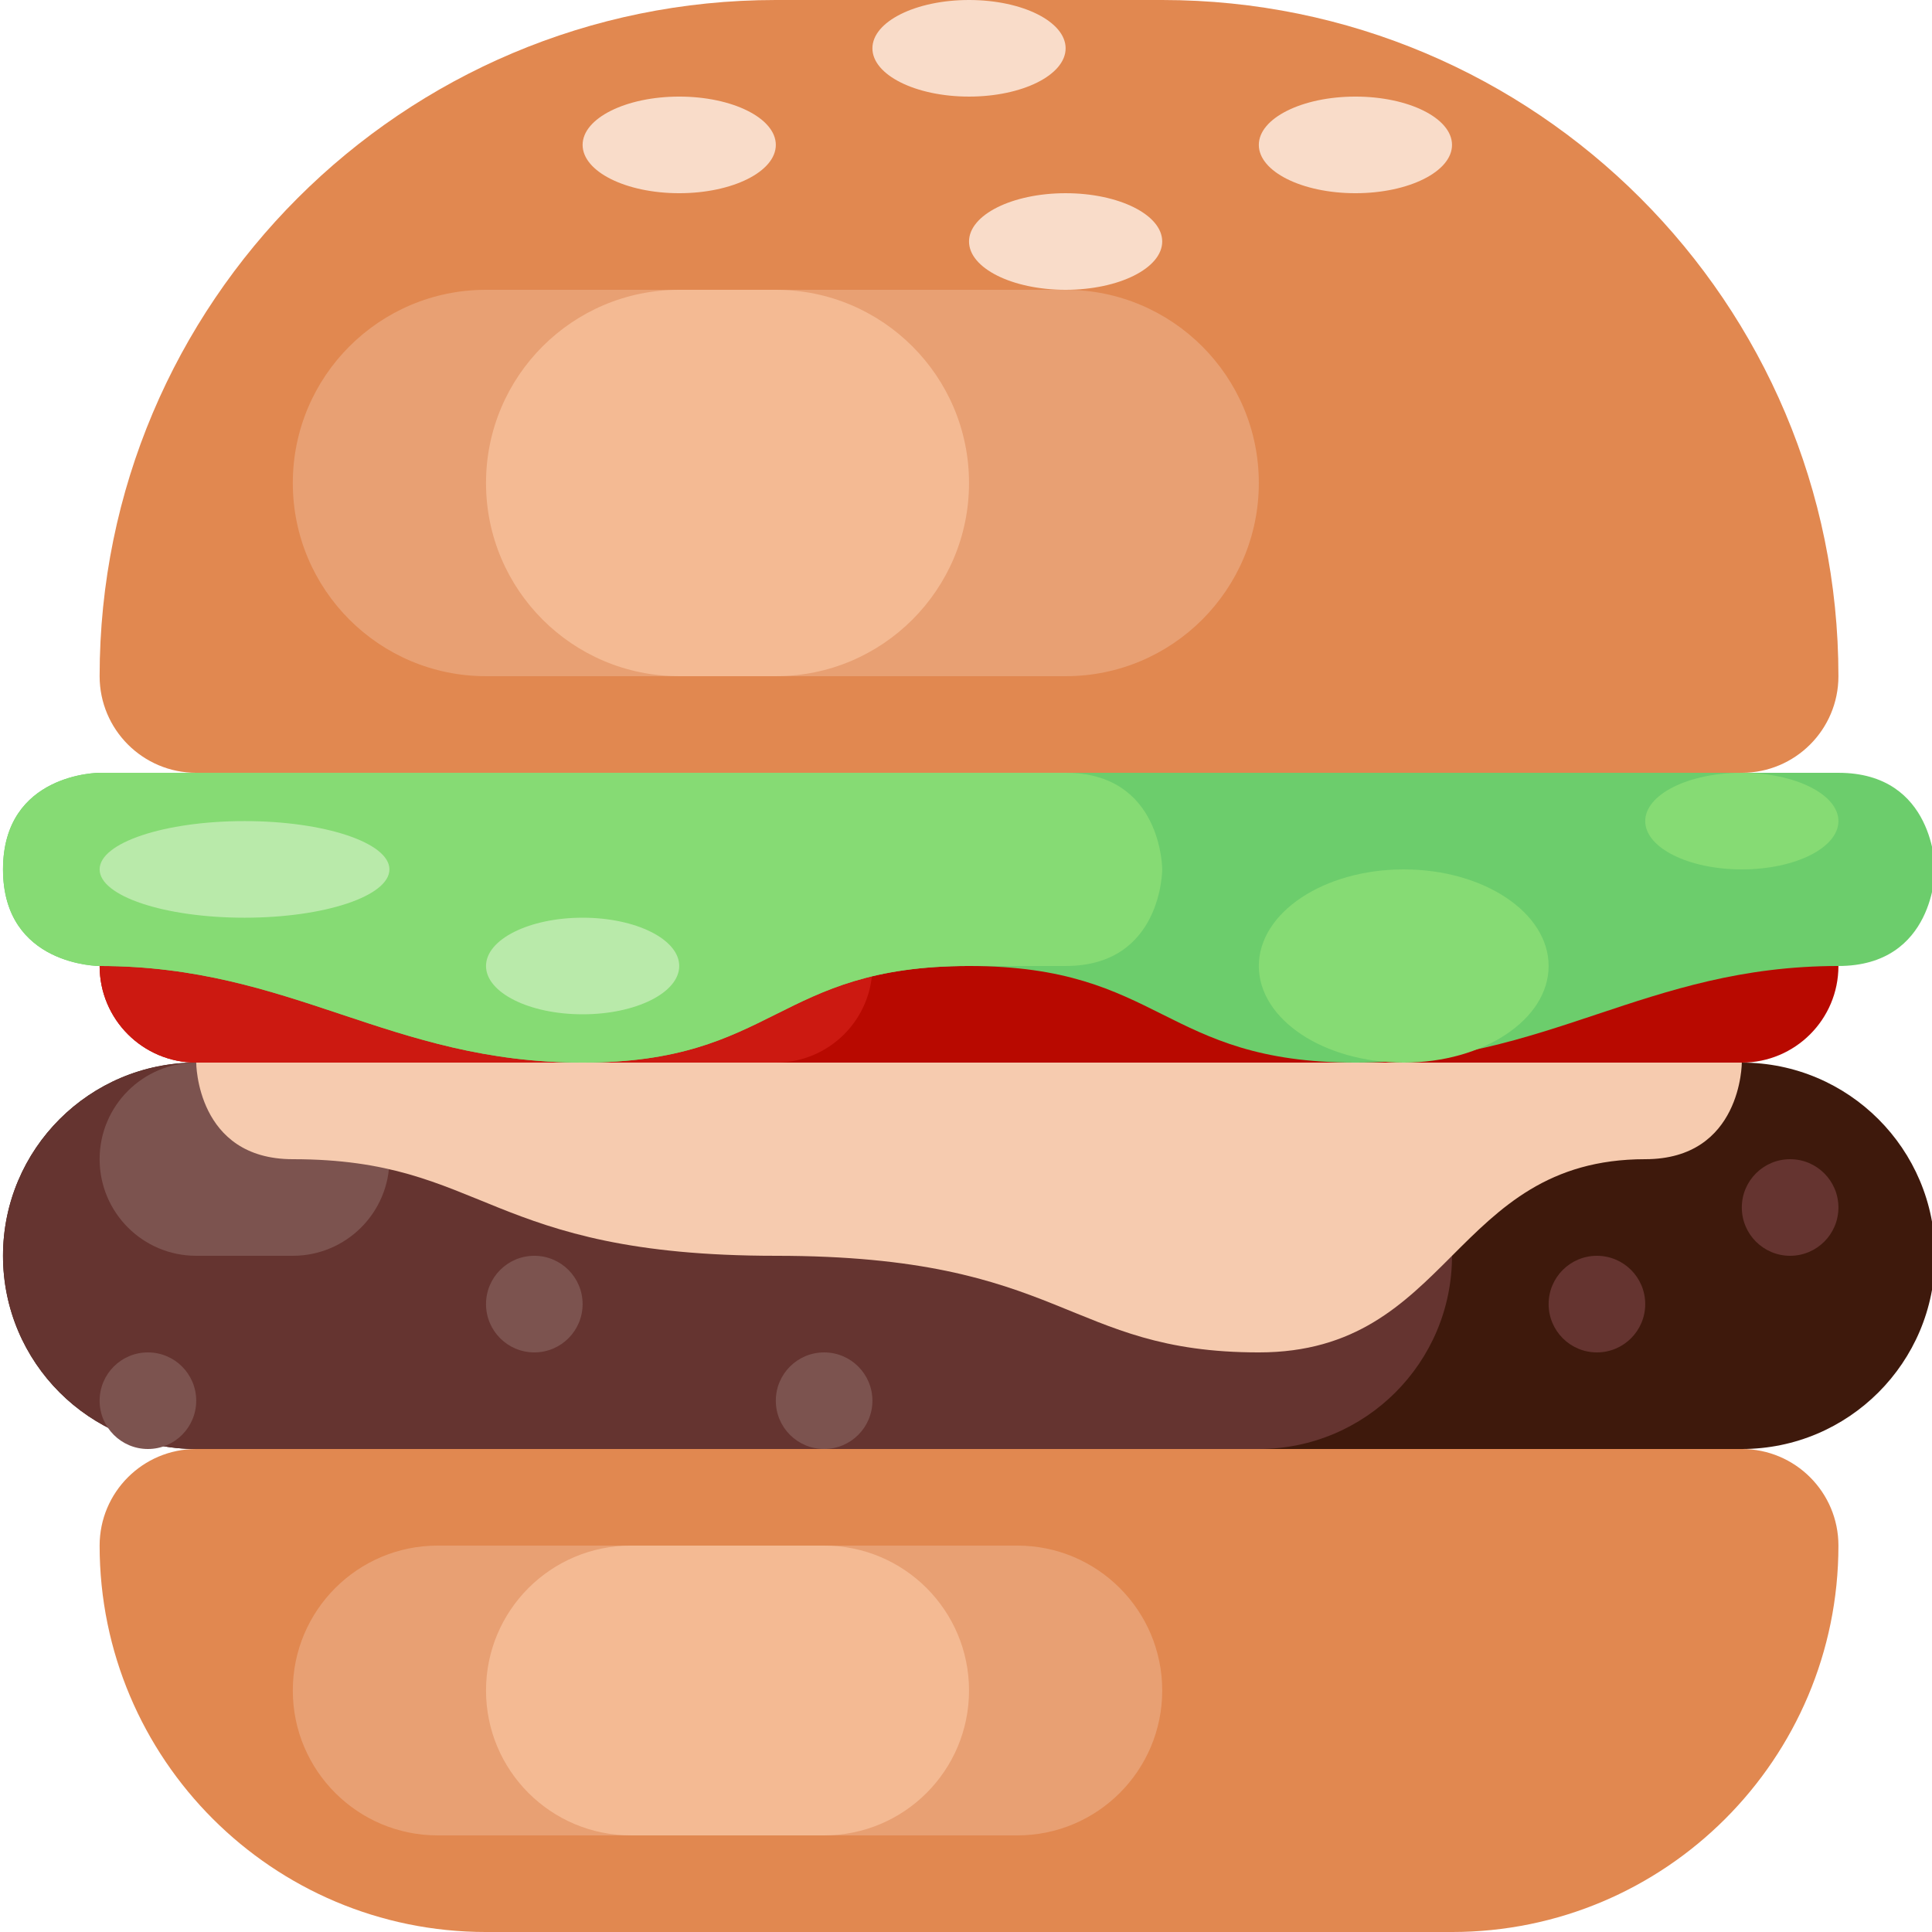 <svg height="426pt" viewBox="0 0 426 426.667" width="426pt" xmlns="http://www.w3.org/2000/svg"><path d="m43 192h341.332c11.785 0 21.336 9.551 21.336 21.332 0 11.785-9.551 21.336-21.336 21.336h-341.332c-11.781 0-21.332-9.551-21.332-21.336 0-11.781 9.551-21.332 21.332-21.332zm0 0" fill="#b80900"/><path d="m192.332 213.332c0-11.781-9.551-21.332-21.332-21.332h-128c-11.781 0-21.332 9.551-21.332 21.332 0 11.785 9.551 21.336 21.332 21.336h128c11.781 0 21.332-9.551 21.332-21.336zm0 0" fill="#cc1911"/><path d="m171 0h85.332c82.477 0 149.336 66.859 149.336 149.332 0 11.785-9.551 21.336-21.336 21.336h-341.332c-11.781 0-21.332-9.551-21.332-21.336 0-82.473 66.859-149.332 149.332-149.332zm0 0" fill="#e18850"/><path d="m43 234.668h341.332c23.566 0 42.668 19.102 42.668 42.664 0 23.566-19.102 42.668-42.668 42.668h-341.332c-23.562 0-42.668-19.102-42.668-42.668 0-23.562 19.105-42.664 42.668-42.664zm0 0" fill="#3e190c"/><path d="m320.332 277.332c0-23.562-19.102-42.664-42.664-42.664h-234.668c-23.562 0-42.668 19.102-42.668 42.664 0 23.566 19.105 42.668 42.668 42.668h234.668c23.562 0 42.664-19.102 42.664-42.668zm0 0" fill="#653430"/><path d="m43 234.668h21.332c11.785 0 21.336 9.551 21.336 21.332s-9.551 21.332-21.336 21.332h-21.332c-11.781 0-21.332-9.551-21.332-21.332s9.551-21.332 21.332-21.332zm0 0" fill="#7c534f"/><path d="m43 320h341.332c11.785 0 21.336 9.551 21.336 21.332 0 47.129-38.207 85.336-85.336 85.336h-213.332c-47.129 0-85.332-38.207-85.332-85.336 0-11.781 9.551-21.332 21.332-21.332zm0 0" fill="#e18850"/><path d="m213.668 213.332c-42.668 0-42.668 21.336-85.336 21.336-42.664 0-64-21.336-106.664-21.336 0 0-21.336.023-21.336-21.332s21.336-21.332 21.336-21.332h384c21.332 0 21.332 21.332 21.332 21.332s0 21.332-21.332 21.332c-42.668 0-64 21.336-106.668 21.336s-42.668-21.336-85.332-21.336zm0 0" fill="#6ccd6c"/><path d="m235 213.332c21.332 0 21.332-21.332 21.332-21.332s0-21.332-21.332-21.332h-213.332s-21.336-.023-21.336 21.332 21.336 21.332 21.336 21.332c42.664 0 64 21.336 106.664 21.336 42.668 0 42.668-21.336 85.336-21.336zm0 0" fill="#86db74"/><path d="m43 234.668s0 21.332 21.332 21.332c42.668 0 42.668 21.332 106.668 21.332s64 21.336 106.668 21.336c42.664 0 42.664-42.668 85.332-42.668 21.332 0 21.332-21.332 21.332-21.332zm0 0" fill="#f6cbaf"/><path d="m107 64h128c23.562 0 42.668 19.102 42.668 42.668 0 23.562-19.105 42.664-42.668 42.664h-128c-23.562 0-42.668-19.102-42.668-42.664 0-23.566 19.105-42.668 42.668-42.668zm0 0" fill="#e8a073"/><path d="m149.668 64h21.332c23.562 0 42.668 19.102 42.668 42.668 0 23.562-19.105 42.664-42.668 42.664h-21.332c-23.566 0-42.668-19.102-42.668-42.664 0-23.566 19.102-42.668 42.668-42.668zm0 0" fill="#f4ba93"/><path d="m96.332 341.332h128c17.676 0 32 14.328 32 32 0 17.676-14.324 32-32 32h-128c-17.672 0-32-14.324-32-32 0-17.672 14.328-32 32-32zm0 0" fill="#e8a073"/><path d="m139 341.332h42.668c17.672 0 32 14.328 32 32 0 17.676-14.328 32-32 32h-42.668c-17.672 0-32-14.324-32-32 0-17.672 14.328-32 32-32zm0 0" fill="#f4ba93"/><g fill="#f9dcc9"><path d="m235 10.668c0-5.891-9.551-10.668-21.332-10.668-11.785 0-21.336 4.777-21.336 10.668s9.551 10.664 21.336 10.664c11.781 0 21.332-4.773 21.332-10.664zm0 0"/><path d="m256.332 53.332c0-5.891-9.551-10.664-21.332-10.664s-21.332 4.773-21.332 10.664 9.551 10.668 21.332 10.668 21.332-4.777 21.332-10.668zm0 0"/><path d="m171 32c0-5.891-9.551-10.668-21.332-10.668-11.785 0-21.336 4.777-21.336 10.668s9.551 10.668 21.336 10.668c11.781 0 21.332-4.777 21.332-10.668zm0 0"/><path d="m320.332 32c0-5.891-9.551-10.668-21.332-10.668s-21.332 4.777-21.332 10.668 9.551 10.668 21.332 10.668 21.332-4.777 21.332-10.668zm0 0"/></g><path d="m149.668 213.332c0-5.891-9.551-10.664-21.336-10.664-11.781 0-21.332 4.773-21.332 10.664s9.551 10.668 21.332 10.668c11.785 0 21.336-4.777 21.336-10.668zm0 0" fill="#b9eaaa"/><path d="m85.668 192c0-5.891-14.328-10.668-32-10.668-17.676 0-32 4.777-32 10.668s14.324 10.668 32 10.668c17.672 0 32-4.777 32-10.668zm0 0" fill="#b9eaaa"/><path d="m341.668 213.332c0-11.781-14.328-21.332-32-21.332-17.676 0-32 9.551-32 21.332 0 11.785 14.324 21.336 32 21.336 17.672 0 32-9.551 32-21.336zm0 0" fill="#86db74"/><path d="m405.668 181.332c0-5.891-9.551-10.664-21.336-10.664-11.781 0-21.332 4.773-21.332 10.664s9.551 10.668 21.332 10.668c11.785 0 21.336-4.777 21.336-10.668zm0 0" fill="#86db74"/><path d="m128.332 288c0 5.891-4.773 10.668-10.664 10.668s-10.668-4.777-10.668-10.668 4.777-10.668 10.668-10.668 10.664 4.777 10.664 10.668zm0 0" fill="#7c534f"/><path d="m192.332 309.332c0 5.891-4.773 10.668-10.664 10.668s-10.668-4.777-10.668-10.668 4.777-10.664 10.668-10.664 10.664 4.773 10.664 10.664zm0 0" fill="#7c534f"/><path d="m363 288c0 5.891-4.777 10.668-10.668 10.668s-10.664-4.777-10.664-10.668 4.773-10.668 10.664-10.668 10.668 4.777 10.668 10.668zm0 0" fill="#653430"/><path d="m405.668 266.668c0 5.891-4.777 10.664-10.668 10.664s-10.668-4.773-10.668-10.664 4.777-10.668 10.668-10.668 10.668 4.777 10.668 10.668zm0 0" fill="#653430"/><path d="m43 309.332c0 5.891-4.777 10.668-10.668 10.668s-10.664-4.777-10.664-10.668 4.773-10.664 10.664-10.664 10.668 4.773 10.668 10.664zm0 0" fill="#7c534f"/></svg>